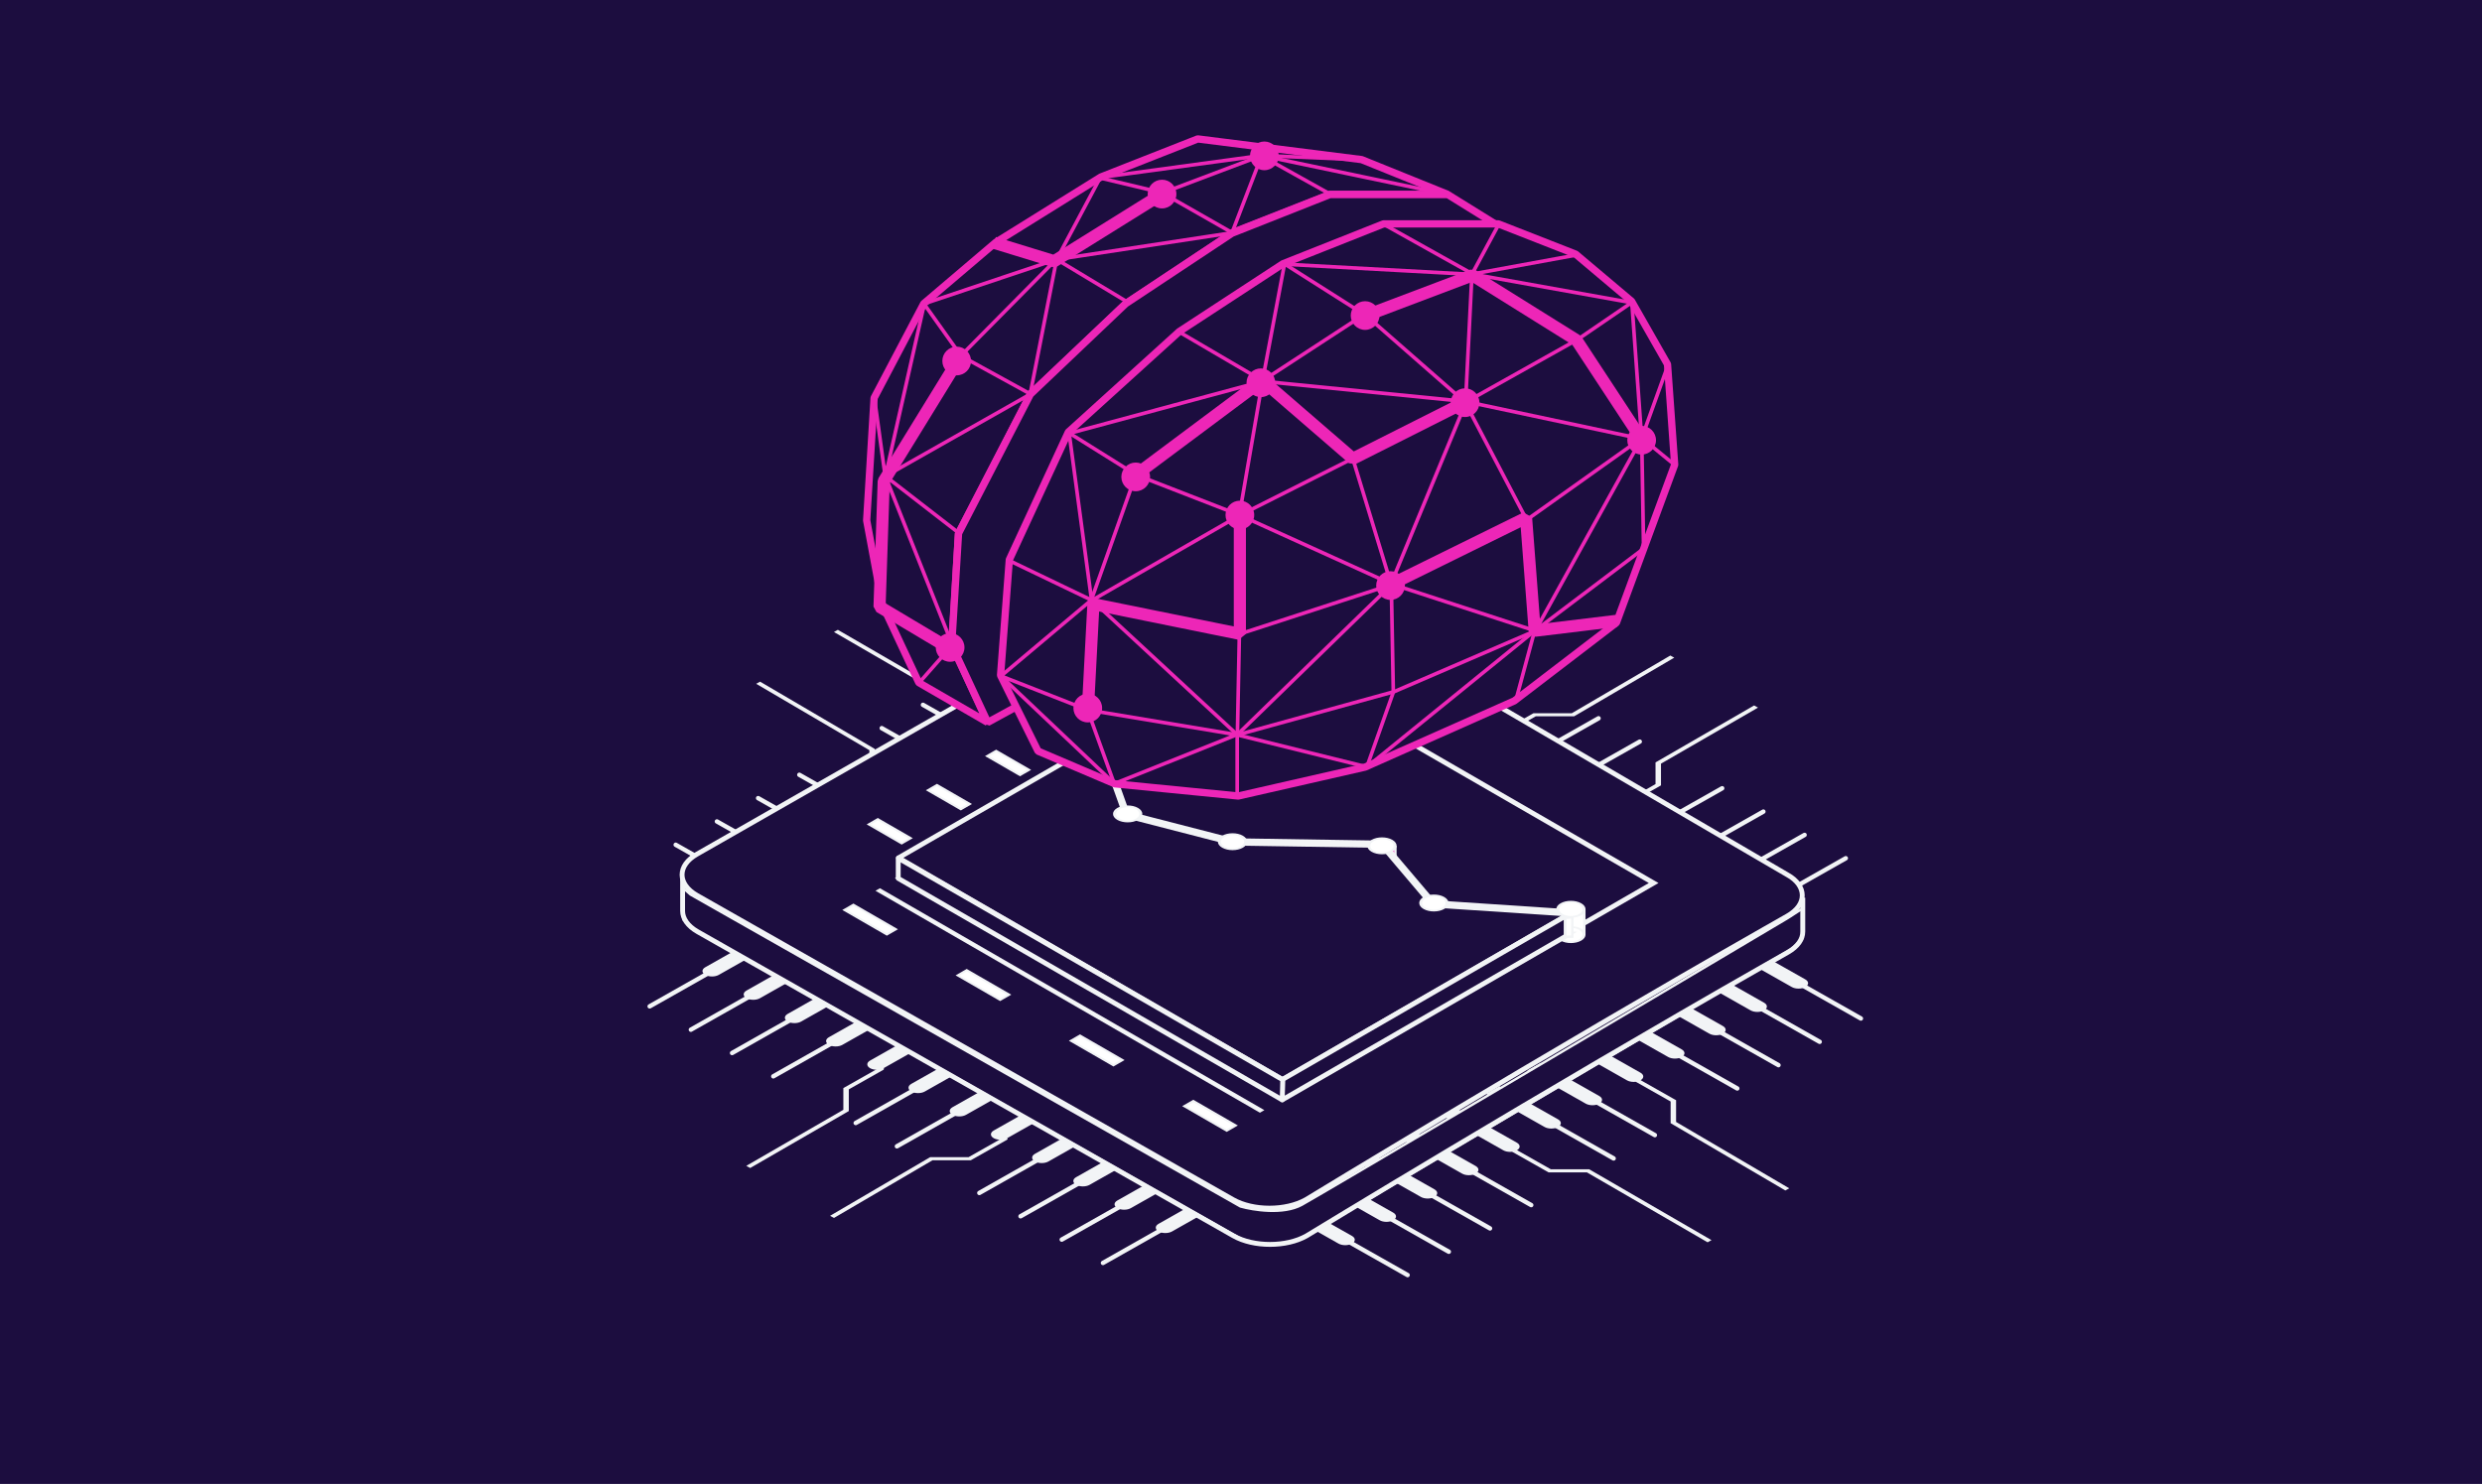 <svg width="393" height="235" viewBox="0 0 393 235" fill="none" xmlns="http://www.w3.org/2000/svg">
<rect width="393" height="235" fill="#1C0D3F"/>
<path d="M193.789 190.376L194.858 189.771L192.72 188.561L191.652 189.166L193.789 190.376ZM183.445 193.812C182.855 194.146 182.855 194.687 183.445 195.021C184.035 195.356 184.992 195.356 185.582 195.021L183.445 193.812ZM191.652 189.166L183.445 193.812L185.582 195.021L193.789 190.376L191.652 189.166Z" fill="#F2F4F6"/>
<path d="M187.264 186.681L188.333 186.077L186.195 184.867L185.127 185.472L187.264 186.681ZM176.92 190.117C176.33 190.451 176.33 190.993 176.92 191.327C177.51 191.661 178.467 191.661 179.057 191.327L176.92 190.117ZM185.127 185.472L176.92 190.117L179.057 191.327L187.264 186.681L185.127 185.472Z" fill="#F2F4F6"/>
<path d="M180.739 182.988L181.808 182.383L179.67 181.173L178.602 181.778L180.739 182.988ZM170.395 186.424C169.805 186.758 169.805 187.3 170.395 187.634C170.985 187.968 171.942 187.968 172.532 187.634L170.395 186.424ZM178.602 181.778L170.395 186.424L172.532 187.634L180.739 182.988L178.602 181.778Z" fill="#F2F4F6"/>
<path d="M174.214 179.294L175.283 178.689L173.145 177.479L172.077 178.084L174.214 179.294ZM163.87 182.73C163.28 183.064 163.28 183.606 163.87 183.94C164.46 184.274 165.417 184.274 166.007 183.94L163.87 182.73ZM172.077 178.084L163.87 182.73L166.007 183.94L174.214 179.294L172.077 178.084Z" fill="#F2F4F6"/>
<path d="M167.689 175.6L168.757 174.995L166.62 173.786L165.552 174.391L167.689 175.6ZM157.345 179.036C156.755 179.37 156.755 179.912 157.345 180.246C157.935 180.58 158.892 180.58 159.482 180.246L157.345 179.036ZM165.552 174.391L157.345 179.036L159.482 180.246L167.689 175.6L165.552 174.391Z" fill="#F2F4F6"/>
<path d="M161.164 171.907L162.232 171.302L160.095 170.092L159.027 170.697L161.164 171.907ZM150.82 175.343C150.23 175.677 150.23 176.219 150.82 176.553C151.41 176.887 152.367 176.887 152.957 176.553L150.82 175.343ZM159.027 170.697L150.82 175.343L152.957 176.553L161.164 171.907L159.027 170.697Z" fill="#F2F4F6"/>
<path d="M154.639 168.213L155.707 167.608L153.57 166.398L152.501 167.003L154.639 168.213ZM144.295 171.649C143.705 171.983 143.705 172.525 144.295 172.859C144.885 173.193 145.842 173.193 146.432 172.859L144.295 171.649ZM152.501 167.003L144.295 171.649L146.432 172.859L154.639 168.213L152.501 167.003Z" fill="#F2F4F6"/>
<path d="M148.114 164.519L149.182 163.914L147.045 162.704L145.976 163.309L148.114 164.519ZM137.77 167.955C137.18 168.289 137.18 168.83 137.77 169.165C138.36 169.499 139.317 169.499 139.907 169.165L137.77 167.955ZM145.976 163.309L137.77 167.955L139.907 169.165L148.114 164.519L145.976 163.309Z" fill="#F2F4F6"/>
<path d="M141.589 160.825L142.657 160.22L140.52 159.01L139.451 159.615L141.589 160.825ZM131.245 164.261C130.655 164.595 130.655 165.137 131.245 165.471C131.835 165.805 132.792 165.805 133.382 165.471L131.245 164.261ZM139.451 159.615L131.245 164.261L133.382 165.471L141.589 160.825L139.451 159.615Z" fill="#F2F4F6"/>
<path d="M135.063 157.132L136.132 156.527L133.995 155.317L132.926 155.922L135.063 157.132ZM124.72 160.567C124.13 160.902 124.13 161.443 124.72 161.777C125.31 162.111 126.267 162.111 126.857 161.777L124.72 160.567ZM132.926 155.922L124.72 160.567L126.857 161.777L135.063 157.132L132.926 155.922Z" fill="#F2F4F6"/>
<path d="M128.538 153.438L129.607 152.833L127.47 151.623L126.401 152.228L128.538 153.438ZM118.195 156.874C117.605 157.208 117.605 157.749 118.195 158.083C118.785 158.418 119.742 158.418 120.332 158.083L118.195 156.874ZM126.401 152.228L118.195 156.874L120.332 158.083L128.538 153.438L126.401 152.228Z" fill="#F2F4F6"/>
<path d="M122.014 149.744L123.082 149.14L120.945 147.93L119.876 148.535L122.014 149.744ZM111.67 153.18C111.08 153.514 111.08 154.056 111.67 154.39C112.26 154.724 113.217 154.724 113.807 154.39L111.67 153.18ZM119.876 148.535L111.67 153.18L113.807 154.39L122.014 149.744L119.876 148.535Z" fill="#F2F4F6"/>
<path d="M135.495 177.84L145.363 172.253" stroke="#F2F4F6" stroke-width="0.702" stroke-linecap="round"/>
<path d="M122.445 170.453L132.313 164.866" stroke="#F2F4F6" stroke-width="0.702" stroke-linecap="round"/>
<g filter="url(#filter0_d_3861_1540)">
<path d="M133.265 171.715L132.96 171.542L132.834 171.614L132.834 171.715L133.265 171.715ZM139.144 168.733C139.312 168.637 139.312 168.483 139.144 168.387C138.975 168.292 138.701 168.292 138.533 168.387L139.144 168.733ZM133.265 175.151L133.574 175.322L133.697 175.251L133.697 175.151L133.265 175.151ZM117.768 183.754L117.466 183.929L118.083 184.271L118.385 184.096L117.768 183.754ZM133.571 171.888L139.144 168.733L138.533 168.387L132.96 171.542L133.571 171.888ZM132.834 171.715L132.834 175.151L133.697 175.151L133.697 171.715L132.834 171.715ZM132.957 174.98L117.768 183.754L118.385 184.096L133.574 175.322L132.957 174.98Z" fill="#F2F4F6"/>
</g>
<g filter="url(#filter1_d_3861_1540)">
<path d="M152.841 182.796L153.146 182.969L153.019 183.04L152.841 183.04L152.841 182.796ZM158.108 179.468C158.277 179.373 158.55 179.373 158.719 179.468C158.887 179.564 158.887 179.718 158.719 179.814L158.108 179.468ZM146.77 182.796L146.459 182.626L146.587 182.551L146.77 182.551L146.77 182.796ZM131.652 192.003L131.352 192.179L130.731 191.839L131.031 191.663L131.652 192.003ZM152.535 182.623L158.108 179.468L158.719 179.814L153.146 182.969L152.535 182.623ZM152.841 183.04L146.77 183.04L146.77 182.551L152.841 182.551L152.841 183.04ZM147.08 182.966L131.652 192.003L131.031 191.663L146.459 182.626L147.08 182.966Z" fill="#F2F4F6"/>
</g>
<path d="M115.92 166.759L125.788 161.173" stroke="#F2F4F6" stroke-width="0.702" stroke-linecap="round"/>
<path d="M109.394 163.065L119.263 157.479" stroke="#F2F4F6" stroke-width="0.702" stroke-linecap="round"/>
<path d="M102.869 159.371L112.738 153.785" stroke="#F2F4F6" stroke-width="0.702" stroke-linecap="round"/>
<path d="M142.02 181.534L151.888 175.947" stroke="#F2F4F6" stroke-width="0.702" stroke-linecap="round"/>
<path d="M155.07 188.921L164.938 183.335" stroke="#F2F4F6" stroke-width="0.702" stroke-linecap="round"/>
<path d="M161.595 192.615L171.464 187.029" stroke="#F2F4F6" stroke-width="0.702" stroke-linecap="round"/>
<path d="M168.12 196.309L177.989 190.723" stroke="#F2F4F6" stroke-width="0.702" stroke-linecap="round"/>
<path d="M174.645 200.003L184.514 194.416" stroke="#F2F4F6" stroke-width="0.702" stroke-linecap="round"/>
<path d="M201.343 104.912L200.274 105.517L202.411 106.727L203.48 106.122L201.343 104.912ZM211.686 101.476C212.276 101.142 212.276 100.6 211.686 100.266C211.096 99.932 210.139 99.932 209.549 100.266L211.686 101.476ZM203.48 106.122L211.686 101.476L209.549 100.266L201.343 104.912L203.48 106.122Z" fill="#F2F4F6"/>
<path d="M207.868 108.606L206.799 109.211L208.936 110.42L210.005 109.816L207.868 108.606ZM218.211 105.17C218.802 104.836 218.802 104.294 218.211 103.96C217.621 103.626 216.664 103.626 216.074 103.96L218.211 105.17ZM210.005 109.816L218.211 105.17L216.074 103.96L207.868 108.606L210.005 109.816Z" fill="#F2F4F6"/>
<path d="M214.393 112.299L213.324 112.904L215.461 114.114L216.53 113.509L214.393 112.299ZM224.736 108.863C225.327 108.529 225.327 107.987 224.736 107.653C224.146 107.319 223.189 107.319 222.599 107.653L224.736 108.863ZM216.53 113.509L224.736 108.863L222.599 107.653L214.393 112.299L216.53 113.509Z" fill="#F2F4F6"/>
<path d="M220.918 115.993L219.849 116.598L221.986 117.808L223.055 117.203L220.918 115.993ZM231.261 112.557C231.852 112.223 231.852 111.681 231.261 111.347C230.671 111.013 229.714 111.013 229.124 111.347L231.261 112.557ZM223.055 117.203L231.261 112.557L229.124 111.347L220.918 115.993L223.055 117.203Z" fill="#F2F4F6"/>
<path d="M227.443 119.687L226.374 120.292L228.511 121.502L229.58 120.897L227.443 119.687ZM237.787 116.251C238.377 115.917 238.377 115.375 237.787 115.041C237.196 114.707 236.239 114.707 235.649 115.041L237.787 116.251ZM229.58 120.897L237.787 116.251L235.649 115.041L227.443 119.687L229.58 120.897Z" fill="#F2F4F6"/>
<path d="M233.968 123.381L232.899 123.986L235.036 125.196L236.105 124.591L233.968 123.381ZM244.312 119.945C244.902 119.611 244.902 119.069 244.312 118.735C243.721 118.401 242.765 118.401 242.174 118.735L244.312 119.945ZM236.105 124.591L244.312 119.945L242.174 118.735L233.968 123.381L236.105 124.591Z" fill="#F2F4F6"/>
<path d="M240.493 127.074L239.424 127.679L241.561 128.889L242.63 128.284L240.493 127.074ZM250.837 123.639C251.427 123.305 251.427 122.763 250.837 122.429C250.246 122.095 249.29 122.095 248.699 122.429L250.837 123.639ZM242.63 128.284L250.837 123.639L248.699 122.429L240.493 127.074L242.63 128.284Z" fill="#F2F4F6"/>
<path d="M247.018 130.768L245.949 131.373L248.087 132.583L249.155 131.978L247.018 130.768ZM257.362 127.332C257.952 126.998 257.952 126.457 257.362 126.123C256.772 125.789 255.815 125.789 255.224 126.123L257.362 127.332ZM249.155 131.978L257.362 127.332L255.224 126.123L247.018 130.768L249.155 131.978Z" fill="#F2F4F6"/>
<path d="M253.543 134.462L252.474 135.067L254.612 136.277L255.68 135.672L253.543 134.462ZM263.887 131.026C264.477 130.692 264.477 130.151 263.887 129.816C263.297 129.482 262.34 129.482 261.75 129.816L263.887 131.026ZM255.68 135.672L263.887 131.026L261.75 129.816L253.543 134.462L255.68 135.672Z" fill="#F2F4F6"/>
<path d="M260.068 138.155L258.999 138.76L261.137 139.97L262.205 139.365L260.068 138.155ZM270.412 134.72C271.002 134.386 271.002 133.844 270.412 133.51C269.822 133.176 268.865 133.176 268.275 133.51L270.412 134.72ZM262.205 139.365L270.412 134.72L268.275 133.51L260.068 138.155L262.205 139.365Z" fill="#F2F4F6"/>
<path d="M266.593 141.849L265.524 142.454L267.662 143.664L268.73 143.059L266.593 141.849ZM276.937 138.414C277.527 138.079 277.527 137.538 276.937 137.204C276.347 136.87 275.39 136.87 274.8 137.204L276.937 138.414ZM268.73 143.059L276.937 138.414L274.8 137.204L266.593 141.849L268.73 143.059Z" fill="#F2F4F6"/>
<path d="M273.118 145.543L272.049 146.148L274.187 147.358L275.255 146.753L273.118 145.543ZM283.462 142.107C284.052 141.773 284.052 141.232 283.462 140.898C282.872 140.563 281.915 140.563 281.325 140.898L283.462 142.107ZM275.255 146.753L283.462 142.107L281.325 140.898L273.118 145.543L275.255 146.753Z" fill="#F2F4F6"/>
<path d="M259.637 117.447L249.768 123.034" stroke="#F2F4F6" stroke-width="0.702" stroke-linecap="round"/>
<path d="M272.687 124.835L262.818 130.421" stroke="#F2F4F6" stroke-width="0.702" stroke-linecap="round"/>
<g filter="url(#filter2_d_3861_1540)">
<path d="M261.866 123.573L262.171 123.746L262.298 123.674L262.298 123.573L261.866 123.573ZM255.988 126.555C255.819 126.65 255.819 126.805 255.988 126.9C256.156 126.996 256.43 126.996 256.598 126.9L255.988 126.555ZM261.866 120.136L261.558 119.965L261.434 120.037L261.434 120.136L261.866 120.136ZM277.363 111.534L277.665 111.359L277.049 111.017L276.746 111.191L277.363 111.534ZM261.561 123.4L255.988 126.555L256.598 126.9L262.171 123.746L261.561 123.4ZM262.298 123.573L262.298 120.136L261.434 120.136L261.434 123.573L262.298 123.573ZM262.174 120.307L277.363 111.534L276.746 111.191L261.558 119.965L262.174 120.307Z" fill="#F2F4F6"/>
</g>
<g filter="url(#filter3_d_3861_1540)">
<path d="M242.291 112.492L241.985 112.319L242.112 112.247L242.291 112.247L242.291 112.492ZM237.023 115.819C236.855 115.915 236.581 115.915 236.413 115.819C236.244 115.724 236.244 115.569 236.413 115.474L237.023 115.819ZM248.361 112.492L248.672 112.662L248.545 112.736L248.361 112.736L248.361 112.492ZM263.479 103.285L263.779 103.109L264.4 103.449L264.1 103.625L263.479 103.285ZM242.596 112.665L237.023 115.819L236.413 115.474L241.985 112.319L242.596 112.665ZM242.291 112.247L248.361 112.247L248.361 112.736L242.291 112.736L242.291 112.247ZM248.051 112.322L263.479 103.285L264.1 103.625L248.672 112.662L248.051 112.322Z" fill="#F2F4F6"/>
</g>
<path d="M279.212 128.529L269.343 134.115" stroke="#F2F4F6" stroke-width="0.702" stroke-linecap="round"/>
<path d="M285.737 132.223L275.868 137.809" stroke="#F2F4F6" stroke-width="0.702" stroke-linecap="round"/>
<path d="M292.262 135.916L282.393 141.503" stroke="#F2F4F6" stroke-width="0.702" stroke-linecap="round"/>
<path d="M253.112 113.754L243.243 119.34" stroke="#F2F4F6" stroke-width="0.702" stroke-linecap="round"/>
<path d="M240.062 106.366L230.193 111.953" stroke="#F2F4F6" stroke-width="0.702" stroke-linecap="round"/>
<path d="M233.536 102.672L223.668 108.259" stroke="#F2F4F6" stroke-width="0.702" stroke-linecap="round"/>
<path d="M227.011 98.978L217.143 104.565" stroke="#F2F4F6" stroke-width="0.702" stroke-linecap="round"/>
<path d="M220.486 95.285L210.618 100.871" stroke="#F2F4F6" stroke-width="0.702" stroke-linecap="round"/>
<path d="M203.734 192.298L202.665 191.693L204.802 190.483L205.871 191.088L203.734 192.298ZM214.077 195.733C214.668 196.068 214.668 196.609 214.077 196.943C213.487 197.277 212.53 197.277 211.94 196.943L214.077 195.733ZM205.871 191.088L214.077 195.733L211.94 196.943L203.734 192.298L205.871 191.088Z" fill="#F2F4F6"/>
<path d="M210.259 188.603L209.19 187.998L211.327 186.789L212.396 187.393L210.259 188.603ZM220.602 192.039C221.193 192.373 221.193 192.915 220.602 193.249C220.012 193.583 219.055 193.583 218.465 193.249L220.602 192.039ZM212.396 187.393L220.602 192.039L218.465 193.249L210.259 188.603L212.396 187.393Z" fill="#F2F4F6"/>
<path d="M216.784 184.91L215.715 184.305L217.852 183.095L218.921 183.7L216.784 184.91ZM227.128 188.346C227.718 188.68 227.718 189.222 227.128 189.556C226.537 189.89 225.581 189.89 224.99 189.556L227.128 188.346ZM218.921 183.7L227.128 188.346L224.99 189.556L216.784 184.91L218.921 183.7Z" fill="#F2F4F6"/>
<path d="M223.309 181.216L222.24 180.611L224.378 179.401L225.446 180.006L223.309 181.216ZM233.653 184.652C234.243 184.986 234.243 185.528 233.653 185.862C233.062 186.196 232.106 186.196 231.515 185.862L233.653 184.652ZM225.446 180.006L233.653 184.652L231.515 185.862L223.309 181.216L225.446 180.006Z" fill="#F2F4F6"/>
<path d="M229.834 177.523L228.765 176.918L230.903 175.708L231.971 176.313L229.834 177.523ZM240.178 180.959C240.768 181.293 240.768 181.834 240.178 182.168C239.588 182.503 238.631 182.503 238.04 182.168L240.178 180.959ZM231.971 176.313L240.178 180.959L238.04 182.168L229.834 177.523L231.971 176.313Z" fill="#F2F4F6"/>
<path d="M236.359 173.829L235.29 173.224L237.428 172.014L238.496 172.619L236.359 173.829ZM246.703 177.265C247.293 177.599 247.293 178.14 246.703 178.475C246.113 178.809 245.156 178.809 244.566 178.475L246.703 177.265ZM238.496 172.619L246.703 177.265L244.566 178.475L236.359 173.829L238.496 172.619Z" fill="#F2F4F6"/>
<path d="M242.884 170.135L241.815 169.53L243.953 168.32L245.021 168.925L242.884 170.135ZM253.228 173.571C253.818 173.905 253.818 174.447 253.228 174.781C252.638 175.115 251.681 175.115 251.091 174.781L253.228 173.571ZM245.021 168.925L253.228 173.571L251.091 174.781L242.884 170.135L245.021 168.925Z" fill="#F2F4F6"/>
<path d="M249.409 166.441L248.341 165.836L250.478 164.626L251.546 165.231L249.409 166.441ZM259.753 169.877C260.343 170.211 260.343 170.753 259.753 171.087C259.163 171.421 258.206 171.421 257.616 171.087L259.753 169.877ZM251.546 165.231L259.753 169.877L257.616 171.087L249.409 166.441L251.546 165.231Z" fill="#F2F4F6"/>
<path d="M255.934 162.747L254.866 162.142L257.003 160.933L258.071 161.538L255.934 162.747ZM266.278 166.183C266.868 166.517 266.868 167.059 266.278 167.393C265.688 167.727 264.731 167.727 264.141 167.393L266.278 166.183ZM258.071 161.538L266.278 166.183L264.141 167.393L255.934 162.747L258.071 161.538Z" fill="#F2F4F6"/>
<path d="M262.459 159.054L261.391 158.449L263.528 157.239L264.597 157.844L262.459 159.054ZM272.803 162.489C273.393 162.823 273.393 163.365 272.803 163.699C272.213 164.033 271.256 164.033 270.666 163.699L272.803 162.489ZM264.597 157.844L272.803 162.489L270.666 163.699L262.459 159.054L264.597 157.844Z" fill="#F2F4F6"/>
<path d="M268.984 155.36L267.916 154.755L270.053 153.545L271.122 154.15L268.984 155.36ZM279.328 158.796C279.918 159.13 279.918 159.672 279.328 160.006C278.738 160.34 277.781 160.34 277.191 160.006L279.328 158.796ZM271.122 154.15L279.328 158.796L277.191 160.006L268.984 155.36L271.122 154.15Z" fill="#F2F4F6"/>
<path d="M275.509 151.666L274.441 151.061L276.578 149.852L277.647 150.456L275.509 151.666ZM285.853 155.102C286.443 155.436 286.443 155.978 285.853 156.312C285.263 156.646 284.306 156.646 283.716 156.312L285.853 155.102ZM277.647 150.456L285.853 155.102L283.716 156.312L275.509 151.666L277.647 150.456Z" fill="#F2F4F6"/>
<path d="M262.028 179.761L252.159 174.175" stroke="#F2F4F6" stroke-width="0.702" stroke-linecap="round"/>
<path d="M275.078 172.374L265.209 166.788" stroke="#F2F4F6" stroke-width="0.702" stroke-linecap="round"/>
<g filter="url(#filter4_d_3861_1540)">
<path d="M264.257 173.636L264.563 173.463L264.689 173.534L264.689 173.636L264.257 173.636ZM258.379 170.654C258.211 170.558 258.211 170.404 258.379 170.308C258.548 170.213 258.821 170.213 258.99 170.308L258.379 170.654ZM264.257 177.072L263.947 177.242L263.825 177.171L263.825 177.072L264.257 177.072ZM282.312 187.312L282.612 187.488L281.991 187.827L281.691 187.651L282.312 187.312ZM263.952 173.809L258.379 170.654L258.99 170.308L264.563 173.463L263.952 173.809ZM264.689 173.636L264.689 177.072L263.825 177.072L263.825 173.636L264.689 173.636ZM264.568 176.902L282.312 187.312L281.691 187.651L263.947 177.242L264.568 176.902Z" fill="#F2F4F6"/>
</g>
<g filter="url(#filter5_d_3861_1540)">
<path d="M244.682 184.717L244.377 184.89L244.503 184.962L244.682 184.962L244.682 184.717ZM239.415 181.39C239.246 181.294 238.973 181.294 238.804 181.39C238.635 181.485 238.635 181.64 238.804 181.735L239.415 181.39ZM250.753 184.717L251.062 184.546L250.934 184.473L250.753 184.473L250.753 184.717ZM269.381 195.861L269.682 196.035L270.3 195.694L269.998 195.519L269.381 195.861ZM244.987 184.544L239.415 181.39L238.804 181.735L244.377 184.89L244.987 184.544ZM244.682 184.962L250.753 184.962L250.753 184.473L244.682 184.473L244.682 184.962ZM250.444 184.888L269.381 195.861L269.998 195.519L251.062 184.546L250.444 184.888Z" fill="#F2F4F6"/>
</g>
<path d="M281.603 168.68L271.735 163.094" stroke="#F2F4F6" stroke-width="0.702" stroke-linecap="round"/>
<path d="M288.128 164.987L278.26 159.4" stroke="#F2F4F6" stroke-width="0.702" stroke-linecap="round"/>
<path d="M294.653 161.293L284.785 155.706" stroke="#F2F4F6" stroke-width="0.702" stroke-linecap="round"/>
<path d="M255.503 183.455L245.634 177.869" stroke="#F2F4F6" stroke-width="0.702" stroke-linecap="round"/>
<path d="M242.453 190.843L232.584 185.256" stroke="#F2F4F6" stroke-width="0.702" stroke-linecap="round"/>
<path d="M235.928 194.537L226.059 188.95" stroke="#F2F4F6" stroke-width="0.702" stroke-linecap="round"/>
<path d="M229.403 198.23L219.534 192.644" stroke="#F2F4F6" stroke-width="0.702" stroke-linecap="round"/>
<path d="M222.878 201.924L213.009 196.337" stroke="#F2F4F6" stroke-width="0.702" stroke-linecap="round"/>
<path d="M197.912 102.779L198.981 103.384L196.844 104.594L195.775 103.989L197.912 102.779ZM187.569 99.344C186.979 99.01 186.979 98.468 187.569 98.134C188.159 97.8 189.116 97.8 189.706 98.134L187.569 99.344ZM195.775 103.989L187.569 99.344L189.706 98.134L197.912 102.779L195.775 103.989Z" fill="#F2F4F6"/>
<path d="M191.387 106.474L192.456 107.079L190.319 108.289L189.25 107.684L191.387 106.474ZM181.044 103.038C180.453 102.704 180.453 102.162 181.044 101.828C181.634 101.494 182.591 101.494 183.181 101.828L181.044 103.038ZM189.25 107.684L181.044 103.038L183.181 101.828L191.387 106.474L189.25 107.684Z" fill="#F2F4F6"/>
<path d="M184.862 110.167L185.931 110.772L183.794 111.982L182.725 111.377L184.862 110.167ZM174.519 106.731C173.928 106.397 173.928 105.856 174.519 105.522C175.109 105.187 176.066 105.187 176.656 105.522L174.519 106.731ZM182.725 111.377L174.519 106.731L176.656 105.522L184.862 110.167L182.725 111.377Z" fill="#F2F4F6"/>
<path d="M178.337 113.861L179.406 114.466L177.269 115.676L176.2 115.071L178.337 113.861ZM167.994 110.425C167.403 110.091 167.403 109.549 167.994 109.215C168.584 108.881 169.541 108.881 170.131 109.215L167.994 110.425ZM176.2 115.071L167.994 110.425L170.131 109.215L178.337 113.861L176.2 115.071Z" fill="#F2F4F6"/>
<path d="M171.812 117.555L172.881 118.16L170.744 119.37L169.675 118.765L171.812 117.555ZM161.468 114.119C160.878 113.785 160.878 113.243 161.468 112.909C162.059 112.575 163.016 112.575 163.606 112.909L161.468 114.119ZM169.675 118.765L161.468 114.119L163.606 112.909L171.812 117.555L169.675 118.765Z" fill="#F2F4F6"/>
<path d="M165.287 121.248L166.356 121.853L164.219 123.063L163.15 122.458L165.287 121.248ZM154.943 117.812C154.353 117.478 154.353 116.937 154.943 116.603C155.534 116.268 156.49 116.268 157.081 116.603L154.943 117.812ZM163.15 122.458L154.943 117.812L157.081 116.603L165.287 121.248L163.15 122.458Z" fill="#F2F4F6"/>
<path d="M158.762 124.942L159.831 125.547L157.693 126.757L156.625 126.152L158.762 124.942ZM148.418 121.506C147.828 121.172 147.828 120.631 148.418 120.296C149.009 119.962 149.965 119.962 150.556 120.296L148.418 121.506ZM156.625 126.152L148.418 121.506L150.556 120.296L158.762 124.942L156.625 126.152Z" fill="#F2F4F6"/>
<path d="M152.237 128.636L153.306 129.241L151.168 130.451L150.1 129.846L152.237 128.636ZM141.893 125.2C141.303 124.866 141.303 124.324 141.893 123.99C142.483 123.656 143.44 123.656 144.03 123.99L141.893 125.2ZM150.1 129.846L141.893 125.2L144.03 123.99L152.237 128.636L150.1 129.846Z" fill="#F2F4F6"/>
<path d="M145.712 132.33L146.781 132.935L144.643 134.145L143.575 133.54L145.712 132.33ZM135.368 128.894C134.778 128.56 134.778 128.019 135.368 127.685C135.958 127.351 136.915 127.351 137.505 127.685L135.368 128.894ZM143.575 133.54L135.368 128.894L137.505 127.685L145.712 132.33L143.575 133.54Z" fill="#F2F4F6"/>
<path d="M139.187 136.024L140.256 136.629L138.118 137.838L137.05 137.233L139.187 136.024ZM128.843 132.588C128.253 132.254 128.253 131.712 128.843 131.378C129.433 131.044 130.39 131.044 130.98 131.378L128.843 132.588ZM137.05 137.233L128.843 132.588L130.98 131.378L139.187 136.024L137.05 137.233Z" fill="#F2F4F6"/>
<path d="M132.662 139.717L133.731 140.322L131.593 141.532L130.525 140.927L132.662 139.717ZM122.318 136.282C121.728 135.948 121.728 135.406 122.318 135.072C122.908 134.738 123.865 134.738 124.455 135.072L122.318 136.282ZM130.525 140.927L122.318 136.282L124.455 135.072L132.662 139.717L130.525 140.927Z" fill="#F2F4F6"/>
<path d="M126.137 143.411L127.206 144.016L125.068 145.226L124 144.621L126.137 143.411ZM115.793 139.975C115.203 139.641 115.203 139.099 115.793 138.765C116.383 138.431 117.34 138.431 117.93 138.765L115.793 139.975ZM124 144.621L115.793 139.975L117.93 138.765L126.137 143.411L124 144.621Z" fill="#F2F4F6"/>
<path d="M139.618 115.315L149.487 120.902" stroke="#F2F4F6" stroke-width="0.702" stroke-linecap="round"/>
<path d="M126.568 122.703L136.437 128.29" stroke="#F2F4F6" stroke-width="0.702" stroke-linecap="round"/>
<g filter="url(#filter6_d_3861_1540)">
<path d="M137.389 121.441L137.084 121.613L136.957 121.542L136.957 121.441L137.389 121.441ZM143.267 124.422C143.436 124.518 143.436 124.673 143.267 124.768C143.099 124.864 142.825 124.864 142.657 124.768L143.267 124.422ZM137.389 118.004L137.7 117.834L137.821 117.905L137.821 118.004L137.389 118.004ZM119.334 107.764L119.034 107.588L119.656 107.249L119.956 107.425L119.334 107.764ZM137.694 121.268L143.267 124.422L142.657 124.768L137.084 121.613L137.694 121.268ZM136.957 121.441L136.957 118.004L137.821 118.004L137.821 121.441L136.957 121.441ZM137.078 118.174L119.334 107.764L119.956 107.425L137.7 117.834L137.078 118.174Z" fill="#F2F4F6"/>
</g>
<g filter="url(#filter7_d_3861_1540)">
<path d="M156.964 110.359L157.27 110.187L157.143 110.115L156.964 110.115L156.964 110.359ZM162.232 113.687C162.4 113.782 162.674 113.782 162.842 113.687C163.011 113.592 163.011 113.437 162.842 113.341L162.232 113.687ZM150.894 110.359L150.585 110.53L150.712 110.604L150.894 110.604L150.894 110.359ZM132.266 99.216L131.964 99.041L131.346 99.383L131.648 99.558L132.266 99.216ZM156.659 110.532L162.232 113.687L162.842 113.341L157.27 110.187L156.659 110.532ZM156.964 110.115L150.894 110.115L150.894 110.604L156.964 110.604L156.964 110.115ZM151.202 110.189L132.266 99.216L131.648 99.558L150.585 110.53L151.202 110.189Z" fill="#F2F4F6"/>
</g>
<path d="M120.043 126.396L129.912 131.983" stroke="#F2F4F6" stroke-width="0.702" stroke-linecap="round"/>
<path d="M113.518 130.09L123.387 135.677" stroke="#F2F4F6" stroke-width="0.702" stroke-linecap="round"/>
<path d="M106.993 133.784L116.861 139.371" stroke="#F2F4F6" stroke-width="0.702" stroke-linecap="round"/>
<path d="M146.143 111.621L156.012 117.208" stroke="#F2F4F6" stroke-width="0.702" stroke-linecap="round"/>
<path d="M159.193 104.234L169.062 109.82" stroke="#F2F4F6" stroke-width="0.702" stroke-linecap="round"/>
<path d="M165.719 100.54L175.587 106.127" stroke="#F2F4F6" stroke-width="0.702" stroke-linecap="round"/>
<path d="M172.244 96.847L182.112 102.433" stroke="#F2F4F6" stroke-width="0.702" stroke-linecap="round"/>
<path d="M178.769 93.153L188.637 98.739" stroke="#F2F4F6" stroke-width="0.702" stroke-linecap="round"/>
<path d="M206.118 190.799C203.207 192.393 198.429 191.635 196.403 191.057L109.354 141.672L108.248 140.711V145.65L109.819 147.116L196.403 196.149C200.476 197.856 204.577 196.861 206.118 196.149L283.812 150.216L285.329 148.73V143.932C284.624 144.352 283.763 144.977 282.943 145.466C262.684 157.529 208.916 189.267 206.118 190.799Z" fill="#1C0D3F" stroke="#F2F4F6" stroke-width="0.384"/>
<path d="M189.002 96.094C192.19 94.292 197.366 94.292 200.554 96.094M108.084 139.042V144.274C108.084 145.437 108.871 146.639 110.447 147.54L195.319 195.72C198.507 197.522 203.683 197.522 206.871 195.72C206.871 195.72 244.618 172.711 279.446 152.882C280.662 152.19 283.092 150.806 283.092 150.806C284.667 149.905 285.455 148.741 285.455 147.54V142.156" stroke="#F2F4F6" stroke-width="0.769" stroke-miterlimit="10" stroke-linejoin="round"/>
<path fill-rule="evenodd" clip-rule="evenodd" d="M285.371 141.798C285.371 143 284.584 144.164 283.008 145.065C283.008 145.065 280.578 146.448 279.363 147.14C244.535 166.969 206.787 189.978 206.787 189.978C203.599 191.78 198.423 191.78 195.235 189.978L110.363 141.798C108.788 140.897 108 139.696 108 138.532C108 137.33 108.788 136.167 110.363 135.265L188.918 90.352C192.106 88.55 197.282 88.55 200.47 90.352L283.008 138.532C284.584 139.395 285.371 140.597 285.371 141.798Z" fill="#1C0D3F" stroke="#F2F4F6" stroke-width="0.769" stroke-miterlimit="10" stroke-linejoin="round"/>
<path d="M201.632 105.078L261.841 139.84L203.029 173.795L142.82 139.033L201.632 105.078Z" stroke="#F2F4F6" stroke-width="0.769"/>
<rect x="172.54" y="117.622" width="3.527" height="3.569" fill="#ED26B7" stroke="#F2F4F6" stroke-width="0.384"/>
<rect x="216.698" y="134.145" width="4.249" height="3.636" fill="#ED26B7" stroke="#F2F4F6" stroke-width="0.384"/>
<rect x="246.618" y="144.188" width="4.243" height="3.631" fill="white" stroke="#F2F4F6" stroke-width="0.384"/>
<circle cx="1.893" cy="1.893" r="1.701" transform="matrix(0.866 0.5 -0.866 0.5 248.738 146.119)" fill="white" stroke="#F2F4F6" stroke-width="0.384"/>
<path d="M226.901 146.339L218.897 136.901L195.192 136.529L178.354 132.192L174.209 120.61L142.27 139.05L203.073 174.155L248.739 147.789L226.901 146.339Z" fill="#F2F4F6" stroke="#F2F4F6" stroke-width="0.577"/>
<path d="M226.901 143.139L218.897 133.701L195.191 133.329L178.354 128.992L174.209 117.411L142.27 135.851L203.073 170.955L248.739 144.59L226.901 143.139Z" fill="#1C0D3F" stroke="#F2F4F6" stroke-width="0.769" stroke-linejoin="round"/>
<path d="M203.07 170.957L203.03 174.178L248.732 147.793L248.732 144.591L203.07 170.957Z" fill="#1C0D3F" stroke="#F2F4F6" stroke-width="0.769" stroke-linejoin="round"/>
<path d="M203.106 170.995L203.026 174.179L142.227 139.107L142.227 135.905L203.106 170.995Z" fill="#1C0D3F" stroke="#F2F4F6" stroke-width="0.769" stroke-linejoin="round"/>
<path d="M248.957 145.267L248.957 148.35L247.819 148.35L247.819 145.348C248.029 145.331 248.308 145.312 248.558 145.294C248.709 145.284 248.849 145.274 248.957 145.267Z" fill="white" stroke="#F2F4F6" stroke-width="0.384"/>
<path d="M247.822 145.047L247.822 148.528" stroke="#F2F4F6" stroke-width="0.384"/>
<path d="M174.209 117.411L178.354 128.992L195.191 133.329L218.897 133.701L226.901 143.139L248.739 144.59" stroke="#F2F4F6" stroke-width="1.153"/>
<rect x="-1.14564e-08" y="0.192" width="69.908" height="0.431" transform="matrix(0.866 0.5 -0.866 0.5 139.497 140.759)" fill="white" stroke="#F2F4F6" stroke-width="0.384"/>
<rect x="-1.14564e-08" y="0.192" width="6.015" height="1.653" transform="matrix(0.866 0.5 -0.866 0.5 176.634 107.996)" fill="white" stroke="#F2F4F6" stroke-width="0.384"/>
<rect x="-1.14564e-08" y="0.192" width="6.015" height="1.653" transform="matrix(0.866 0.5 -0.866 0.5 167.265 113.405)" fill="white" stroke="#F2F4F6" stroke-width="0.384"/>
<rect x="-1.14564e-08" y="0.192" width="6.015" height="1.653" transform="matrix(0.866 0.5 -0.866 0.5 157.897 118.814)" fill="white" stroke="#F2F4F6" stroke-width="0.384"/>
<rect x="-1.14564e-08" y="0.192" width="6.015" height="1.653" transform="matrix(0.866 0.5 -0.866 0.5 148.529 124.223)" fill="white" stroke="#F2F4F6" stroke-width="0.384"/>
<circle cx="1.894" cy="1.894" r="1.702" transform="matrix(0.866 0.5 -0.866 0.5 218.823 132.055)" fill="white" stroke="#F2F4F6" stroke-width="0.384"/>
<circle cx="1.894" cy="1.894" r="1.702" transform="matrix(0.866 0.5 -0.866 0.5 227.04 141.109)" fill="white" stroke="#F2F4F6" stroke-width="0.384"/>
<circle cx="1.893" cy="1.893" r="1.701" transform="matrix(0.866 0.5 -0.866 0.5 248.738 142.103)" fill="white" stroke="#F2F4F6" stroke-width="0.384"/>
<circle cx="1.894" cy="1.894" r="1.702" transform="matrix(0.866 0.5 -0.866 0.5 195.159 131.403)" fill="white" stroke="#F2F4F6" stroke-width="0.384"/>
<circle cx="1.894" cy="1.894" r="1.702" transform="matrix(0.866 0.5 -0.866 0.5 178.556 127.002)" fill="white" stroke="#F2F4F6" stroke-width="0.384"/>
<circle cx="1.6" cy="1.6" r="1.408" transform="matrix(0.866 0.5 -0.866 0.5 174.303 115.927)" fill="#ED26B7" stroke="#F2F4F6" stroke-width="0.384"/>
<rect x="-1.14564e-08" y="0.192" width="6.015" height="1.653" transform="matrix(0.866 0.5 -0.866 0.5 139.159 129.632)" fill="white" stroke="#F2F4F6" stroke-width="0.384"/>
<rect x="-1.14564e-08" y="0.192" width="7.765" height="1.653" transform="matrix(0.866 0.5 -0.866 0.5 135.297 143.184)" fill="white" stroke="#F2F4F6" stroke-width="0.384"/>
<rect x="-1.14564e-08" y="0.192" width="7.765" height="1.653" transform="matrix(0.866 0.5 -0.866 0.5 153.237 153.541)" fill="white" stroke="#F2F4F6" stroke-width="0.384"/>
<rect x="-1.14564e-08" y="0.192" width="7.765" height="1.653" transform="matrix(0.866 0.5 -0.866 0.5 171.176 163.899)" fill="white" stroke="#F2F4F6" stroke-width="0.384"/>
<rect x="-1.14564e-08" y="0.192" width="7.765" height="1.653" transform="matrix(0.866 0.5 -0.866 0.5 189.115 174.256)" fill="white" stroke="#F2F4F6" stroke-width="0.384"/>
<path d="M145.484 108.103L156.362 114.393L150.734 102.124L151.759 84.509L163.223 62.327L178.258 48.08L195.237 36.802L210.59 30.781H229.227L215.598 25.277L189.649 22L174.316 28.029L157.672 38.382L146.27 48.08L138.407 63.02L137.228 82.416L139.718 95.784L145.484 108.103Z" fill="#1C0D3F" stroke="#ED26B7" stroke-width="1.153" stroke-linejoin="bevel"/>
<path d="M145.451 108.221L150.761 102.195L139.724 95.812" stroke="#ED26B7" stroke-width="0.577" stroke-linejoin="bevel"/>
<path d="M150.82 102.196L140.142 75.29L138.471 63.12" stroke="#ED26B7" stroke-width="0.577" stroke-linejoin="bevel"/>
<path d="M140.201 75.409L151.835 84.418" stroke="#ED26B7" stroke-width="0.577" stroke-linejoin="bevel"/>
<path d="M163.17 62.404L140.201 75.409L146.342 48.166L152.193 56.378L163.17 62.404Z" stroke="#ED26B7" stroke-width="0.577" stroke-linejoin="bevel"/>
<path d="M140.201 75.409L139.724 95.753" stroke="black" stroke-width="0.384" stroke-linejoin="bevel"/>
<path d="M140.203 75.524L152.073 56.406L167.042 41.279L183.903 30.616L199.765 24.628L215.626 25.297" stroke="#ED26B7" stroke-width="0.577" stroke-linejoin="bevel"/>
<path d="M163.123 62.424L167.29 41.126L174.229 28.1L199.708 24.632L229.007 30.763" stroke="#ED26B7" stroke-width="0.577" stroke-linejoin="bevel"/>
<path d="M210.664 30.763L199.758 24.683L195.085 36.844L183.978 30.512L174.279 28.201" stroke="#ED26B7" stroke-width="0.577" stroke-linejoin="bevel"/>
<path d="M195.116 36.864L167.202 41.107L146.378 48.085" stroke="#ED26B7" stroke-width="0.577" stroke-linejoin="bevel"/>
<path d="M157.711 38.371L167.258 41.051L178.48 47.806" stroke="#ED26B7" stroke-width="0.577" stroke-linejoin="bevel"/>
<path d="M150.687 102.153L156.397 114.402L161.664 111.52L239.122 36.942L229.235 30.808H210.57L195.066 36.942L178.237 48.095L163.144 62.447L151.777 84.454L150.687 102.153Z" fill="#1C0D3F" stroke="#ED26B7" stroke-width="1.153" stroke-linejoin="bevel"/>
<path d="M150.063 102.531L139.267 96.091L139.93 76.204L152.051 56.507" stroke="#ED26B7" stroke-width="1.922" stroke-linejoin="bevel"/>
<circle cx="151.483" cy="57.169" r="2.273" fill="#ED26B7"/>
<circle cx="183.996" cy="30.732" r="2.273" fill="#ED26B7"/>
<circle cx="200.197" cy="24.683" r="2.273" fill="#ED26B7"/>
<circle cx="150.441" cy="102.531" r="2.273" fill="#ED26B7"/>
<path d="M157.397 38.448L166.918 41.369L183.996 30.731" stroke="#ED26B7" stroke-width="1.922" stroke-linejoin="bevel"/>
<path d="M158.427 106.953L164.364 118.953L176.517 124.129L196.067 126.06L216.155 121.48L239.777 110.995L255.946 98.616L265.168 73.604L264.031 57.688L258.346 47.709L249.504 40.256L237.251 35.456H219.061L203.144 41.772L186.723 52.509L169.164 68.425L159.816 88.636L158.427 106.953Z" fill="#1C0D3F" stroke="#ED26B7" stroke-width="1.153" stroke-linejoin="bevel"/>
<path d="M259.937 69.429L258.392 47.935L233.247 43.428L219.221 35.594" stroke="#ED26B7" stroke-width="0.577" stroke-linejoin="bevel"/>
<path d="M203.462 41.846L233.153 43.457L249.841 53.642L259.968 69.351" stroke="#ED26B7" stroke-width="0.577" stroke-linejoin="bevel"/>
<path d="M195.929 116.392L196.243 100.467V81.556L199.91 60.287L203.368 41.9" stroke="#ED26B7" stroke-width="0.577" stroke-linejoin="bevel"/>
<path d="M172.835 95.004L195.899 116.353V126.127" stroke="#ED26B7" stroke-width="0.577" stroke-linejoin="bevel"/>
<path d="M259.951 69.451L260.246 86.847" stroke="#ED26B7" stroke-width="0.577" stroke-linejoin="bevel"/>
<path d="M176.472 124.226L172.189 112.398L172.791 95.045L179.856 75.167L200.079 60.195L215.833 49.916L232.927 43.436L249.529 40.4" stroke="#ED26B7" stroke-width="0.577" stroke-linejoin="bevel"/>
<path d="M243.086 99.928L259.907 69.478L264.09 57.886" stroke="#ED26B7" stroke-width="0.577" stroke-linejoin="bevel"/>
<path d="M239.944 111.196L242.937 100.096L241.733 82.335L231.969 63.677L216.406 50.047L203.452 41.83" stroke="#ED26B7" stroke-width="0.577" stroke-linejoin="bevel"/>
<path d="M195.815 116.355L176.456 124.098L158.446 107.04L172.179 112.421L195.815 116.355ZM195.815 116.355L216.439 121.455L242.941 99.944L255.879 98.798" stroke="#ED26B7" stroke-width="0.577" stroke-linejoin="bevel"/>
<path d="M195.708 116.436L220.762 109.53L242.926 99.973L260.352 86.804" stroke="#ED26B7" stroke-width="0.577" stroke-linejoin="bevel"/>
<path d="M159.829 88.79L172.799 95.018L196.232 100.423L220.08 92.66L241.685 82.363L259.966 69.361L265.298 73.729" stroke="#ED26B7" stroke-width="0.577" stroke-linejoin="bevel"/>
<path d="M169.277 68.512L172.835 95.004L158.56 107.007" stroke="#ED26B7" stroke-width="0.577" stroke-linejoin="bevel"/>
<path d="M172.881 95.076L196.189 81.669L214.27 72.567L232.044 63.711L249.794 53.762L258.366 47.906" stroke="#ED26B7" stroke-width="0.577" stroke-linejoin="bevel"/>
<path d="M195.912 116.349L220.1 92.816C224.083 83.174 232.049 63.892 232.049 63.892L233.069 43.419L237.222 35.696" stroke="#ED26B7" stroke-width="0.577" stroke-linejoin="bevel"/>
<path d="M216.415 121.487L220.618 109.634L220.3 92.626L214.22 72.684L199.988 60.346L186.819 52.632" stroke="#ED26B7" stroke-width="0.577" stroke-linejoin="bevel"/>
<path d="M243.087 99.901L220.425 92.523L196.33 81.59L179.93 75.222L169.316 68.587" stroke="#ED26B7" stroke-width="0.577" stroke-linejoin="bevel"/>
<path d="M169.39 68.61L199.93 60.385L232.07 63.584L260.02 69.524" stroke="#ED26B7" stroke-width="0.577" stroke-linejoin="bevel"/>
<path d="M216.204 50.002L233.147 43.596L249.638 53.888L260.033 69.714" stroke="#ED26B7" stroke-width="1.922" stroke-linejoin="bevel"/>
<path d="M231.962 63.697L214.219 72.634L199.879 60.243L179.953 75.118" stroke="#ED26B7" stroke-width="1.922" stroke-linejoin="bevel"/>
<path d="M172.237 112.701L173.133 95.675L196.32 100.38V81.561" stroke="#ED26B7" stroke-width="1.922" stroke-linejoin="bevel"/>
<circle cx="172.237" cy="112.129" r="2.273" fill="#ED26B7"/>
<circle cx="196.32" cy="81.562" r="2.273" fill="#ED26B7"/>
<circle cx="179.827" cy="75.524" r="2.273" fill="#ED26B7"/>
<circle cx="199.648" cy="60.615" r="2.273" fill="#ED26B7"/>
<circle cx="216.15" cy="49.972" r="2.273" fill="#ED26B7"/>
<circle cx="231.978" cy="63.768" r="2.273" fill="#ED26B7"/>
<circle cx="259.937" cy="69.714" r="2.273" fill="#ED26B7"/>
<circle cx="220.178" cy="92.731" r="2.273" fill="#ED26B7"/>
<path d="M220.213 92.56L241.635 82.009L243.004 99.889L255.904 98.328" stroke="#ED26B7" stroke-width="1.922" stroke-linejoin="bevel"/>
<defs>
<filter id="filter0_d_3861_1540" x="113.957" y="164.807" width="30.224" height="24.376" filterUnits="userSpaceOnUse" color-interpolation-filters="sRGB">
<feFlood flood-opacity="0" result="BackgroundImageFix"/>
<feColorMatrix in="SourceAlpha" type="matrix" values="0 0 0 0 0 0 0 0 0 0 0 0 0 0 0 0 0 0 127 0" result="hardAlpha"/>
<feOffset dx="0.702" dy="0.702"/>
<feGaussianBlur stdDeviation="2.105"/>
<feComposite in2="hardAlpha" operator="out"/>
<feColorMatrix type="matrix" values="0 0 0 0 1 0 0 0 0 1 0 0 0 0 1 0 0 0 1 0"/>
<feBlend mode="normal" in2="BackgroundImageFix" result="effect1_dropShadow_3861_1540"/>
<feBlend mode="normal" in="SourceGraphic" in2="effect1_dropShadow_3861_1540" result="shape"/>
</filter>
<filter id="filter1_d_3861_1540" x="127.223" y="175.888" width="36.535" height="21.203" filterUnits="userSpaceOnUse" color-interpolation-filters="sRGB">
<feFlood flood-opacity="0" result="BackgroundImageFix"/>
<feColorMatrix in="SourceAlpha" type="matrix" values="0 0 0 0 0 0 0 0 0 0 0 0 0 0 0 0 0 0 127 0" result="hardAlpha"/>
<feOffset dx="0.702" dy="0.702"/>
<feGaussianBlur stdDeviation="2.105"/>
<feComposite in2="hardAlpha" operator="out"/>
<feColorMatrix type="matrix" values="0 0 0 0 1 0 0 0 0 1 0 0 0 0 1 0 0 0 1 0"/>
<feBlend mode="normal" in2="BackgroundImageFix" result="effect1_dropShadow_3861_1540"/>
<feBlend mode="normal" in="SourceGraphic" in2="effect1_dropShadow_3861_1540" result="shape"/>
</filter>
<filter id="filter2_d_3861_1540" x="252.353" y="107.508" width="30.224" height="24.376" filterUnits="userSpaceOnUse" color-interpolation-filters="sRGB">
<feFlood flood-opacity="0" result="BackgroundImageFix"/>
<feColorMatrix in="SourceAlpha" type="matrix" values="0 0 0 0 0 0 0 0 0 0 0 0 0 0 0 0 0 0 127 0" result="hardAlpha"/>
<feOffset dx="0.702" dy="0.702"/>
<feGaussianBlur stdDeviation="2.105"/>
<feComposite in2="hardAlpha" operator="out"/>
<feColorMatrix type="matrix" values="0 0 0 0 1 0 0 0 0 1 0 0 0 0 1 0 0 0 1 0"/>
<feBlend mode="normal" in2="BackgroundImageFix" result="effect1_dropShadow_3861_1540"/>
<feBlend mode="normal" in="SourceGraphic" in2="effect1_dropShadow_3861_1540" result="shape"/>
</filter>
<filter id="filter3_d_3861_1540" x="232.778" y="99.6" width="36.535" height="21.203" filterUnits="userSpaceOnUse" color-interpolation-filters="sRGB">
<feFlood flood-opacity="0" result="BackgroundImageFix"/>
<feColorMatrix in="SourceAlpha" type="matrix" values="0 0 0 0 0 0 0 0 0 0 0 0 0 0 0 0 0 0 127 0" result="hardAlpha"/>
<feOffset dx="0.702" dy="0.702"/>
<feGaussianBlur stdDeviation="2.105"/>
<feComposite in2="hardAlpha" operator="out"/>
<feColorMatrix type="matrix" values="0 0 0 0 1 0 0 0 0 1 0 0 0 0 1 0 0 0 1 0"/>
<feBlend mode="normal" in2="BackgroundImageFix" result="effect1_dropShadow_3861_1540"/>
<feBlend mode="normal" in="SourceGraphic" in2="effect1_dropShadow_3861_1540" result="shape"/>
</filter>
<filter id="filter4_d_3861_1540" x="254.744" y="166.728" width="32.78" height="26.011" filterUnits="userSpaceOnUse" color-interpolation-filters="sRGB">
<feFlood flood-opacity="0" result="BackgroundImageFix"/>
<feColorMatrix in="SourceAlpha" type="matrix" values="0 0 0 0 0 0 0 0 0 0 0 0 0 0 0 0 0 0 127 0" result="hardAlpha"/>
<feOffset dx="0.702" dy="0.702"/>
<feGaussianBlur stdDeviation="2.105"/>
<feComposite in2="hardAlpha" operator="out"/>
<feColorMatrix type="matrix" values="0 0 0 0 1 0 0 0 0 1 0 0 0 0 1 0 0 0 1 0"/>
<feBlend mode="normal" in2="BackgroundImageFix" result="effect1_dropShadow_3861_1540"/>
<feBlend mode="normal" in="SourceGraphic" in2="effect1_dropShadow_3861_1540" result="shape"/>
</filter>
<filter id="filter5_d_3861_1540" x="235.169" y="177.809" width="40.043" height="23.138" filterUnits="userSpaceOnUse" color-interpolation-filters="sRGB">
<feFlood flood-opacity="0" result="BackgroundImageFix"/>
<feColorMatrix in="SourceAlpha" type="matrix" values="0 0 0 0 0 0 0 0 0 0 0 0 0 0 0 0 0 0 127 0" result="hardAlpha"/>
<feOffset dx="0.702" dy="0.702"/>
<feGaussianBlur stdDeviation="2.105"/>
<feComposite in2="hardAlpha" operator="out"/>
<feColorMatrix type="matrix" values="0 0 0 0 1 0 0 0 0 1 0 0 0 0 1 0 0 0 1 0"/>
<feBlend mode="normal" in2="BackgroundImageFix" result="effect1_dropShadow_3861_1540"/>
<feBlend mode="normal" in="SourceGraphic" in2="effect1_dropShadow_3861_1540" result="shape"/>
</filter>
<filter id="filter6_d_3861_1540" x="115.526" y="103.741" width="32.78" height="26.011" filterUnits="userSpaceOnUse" color-interpolation-filters="sRGB">
<feFlood flood-opacity="0" result="BackgroundImageFix"/>
<feColorMatrix in="SourceAlpha" type="matrix" values="0 0 0 0 0 0 0 0 0 0 0 0 0 0 0 0 0 0 127 0" result="hardAlpha"/>
<feOffset dx="0.702" dy="0.702"/>
<feGaussianBlur stdDeviation="2.105"/>
<feComposite in2="hardAlpha" operator="out"/>
<feColorMatrix type="matrix" values="0 0 0 0 1 0 0 0 0 1 0 0 0 0 1 0 0 0 1 0"/>
<feBlend mode="normal" in2="BackgroundImageFix" result="effect1_dropShadow_3861_1540"/>
<feBlend mode="normal" in="SourceGraphic" in2="effect1_dropShadow_3861_1540" result="shape"/>
</filter>
<filter id="filter7_d_3861_1540" x="127.838" y="95.532" width="40.043" height="23.138" filterUnits="userSpaceOnUse" color-interpolation-filters="sRGB">
<feFlood flood-opacity="0" result="BackgroundImageFix"/>
<feColorMatrix in="SourceAlpha" type="matrix" values="0 0 0 0 0 0 0 0 0 0 0 0 0 0 0 0 0 0 127 0" result="hardAlpha"/>
<feOffset dx="0.702" dy="0.702"/>
<feGaussianBlur stdDeviation="2.105"/>
<feComposite in2="hardAlpha" operator="out"/>
<feColorMatrix type="matrix" values="0 0 0 0 1 0 0 0 0 1 0 0 0 0 1 0 0 0 1 0"/>
<feBlend mode="normal" in2="BackgroundImageFix" result="effect1_dropShadow_3861_1540"/>
<feBlend mode="normal" in="SourceGraphic" in2="effect1_dropShadow_3861_1540" result="shape"/>
</filter>
</defs>
</svg>
